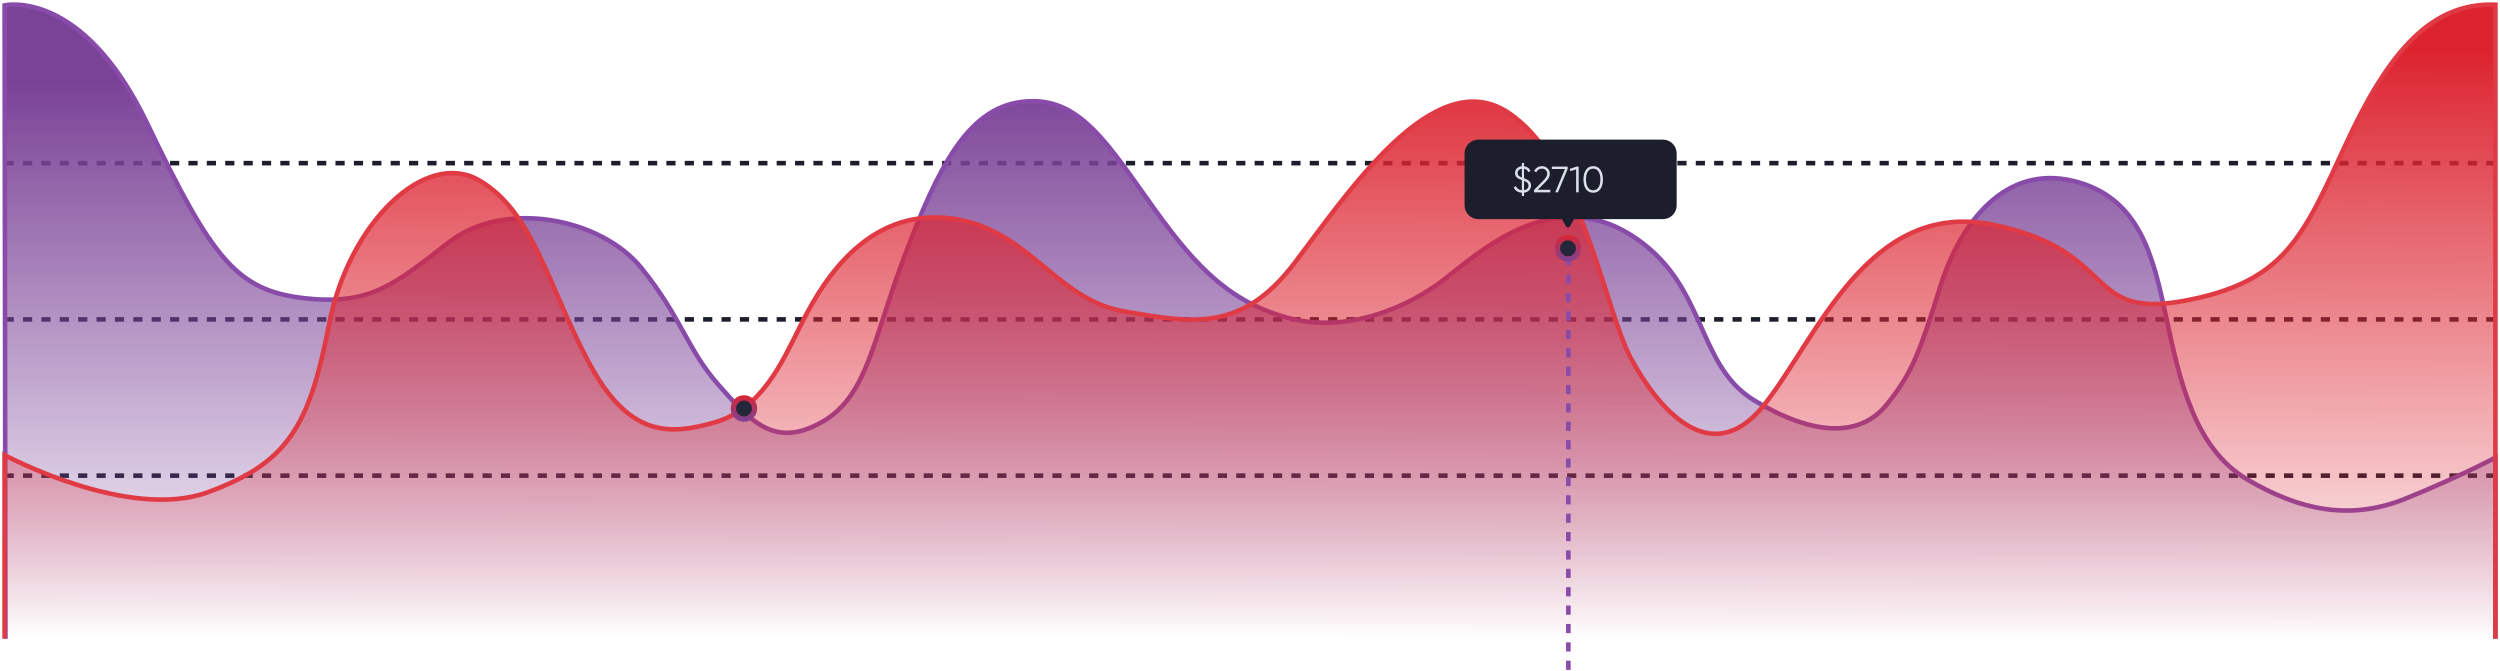 <svg width="544" height="146" viewBox="0 0 544 146" fill="none" xmlns="http://www.w3.org/2000/svg">
<line id="OutlayGRaphic_line1" x1="543" y1="103.5" x2="1" y2="103.5" stroke="#1D1E2C" stroke-dasharray="2 2"/>
<line x1="543" y1="69.5" x2="1" y2="69.5" stroke="#1D1E2C" stroke-dasharray="2 2"/>
<line x1="543" y1="35.5" x2="1" y2="35.5" stroke="#1D1E2C" stroke-dasharray="2 2"/>
<path d="M1.182 139L1 1.168C1 1.168 17.849 -2.715 32.019 26.838C46.189 56.392 51.503 63.15 66.036 64.864C80.57 66.579 85.883 61.838 97.828 52.609C109.772 43.38 130.8 47.415 139.611 58.359C148.422 69.302 149.466 75.96 156.461 83.877C163.455 91.795 168.541 97.544 178.669 91.947C188.797 86.349 189.842 74.094 196.972 55.333C204.102 36.572 210.461 23.762 222.133 22.198C233.805 20.635 239.8 29.41 249.383 42.926C258.965 56.493 266.232 65.117 279.63 69C292.982 72.883 306.471 66.831 314.283 60.779C322.049 54.727 337.627 40.455 354.658 50.995C371.689 61.536 368.692 79.238 381.772 87.156C394.897 95.073 404.889 95.073 410.566 88.013C416.288 80.952 417.832 76.212 422.238 62.242C426.643 48.272 436.362 35.866 451.032 39.346C465.701 42.825 468.562 55.938 471.424 69.302C474.285 82.717 477.509 97.544 488.954 104.302C500.399 111.06 511.39 113.38 523.471 108.488C535.552 103.596 543 99.562 543 99.562V138.95" fill="url(#paint0_linear_148_25)"/>
<path d="M1.182 139L1 1.168C1 1.168 17.849 -2.715 32.019 26.838C46.189 56.392 51.503 63.15 66.036 64.864C80.57 66.579 85.883 61.838 97.828 52.609C109.772 43.38 130.8 47.415 139.611 58.359C148.422 69.302 149.466 75.96 156.461 83.877C163.455 91.795 168.541 97.544 178.669 91.947C188.797 86.349 189.842 74.094 196.972 55.333C204.102 36.572 210.461 23.762 222.133 22.198C233.805 20.635 239.8 29.41 249.383 42.926C258.965 56.493 266.232 65.117 279.63 69C292.982 72.883 306.471 66.831 314.283 60.779C322.049 54.727 337.627 40.455 354.658 50.995C371.689 61.536 368.692 79.238 381.772 87.156C394.897 95.073 404.889 95.073 410.566 88.013C416.288 80.952 417.832 76.212 422.238 62.242C426.643 48.272 436.362 35.866 451.032 39.346C465.701 42.825 468.562 55.938 471.424 69.302C474.285 82.717 477.509 97.544 488.954 104.302C500.399 111.06 511.39 113.38 523.471 108.488C535.552 103.596 543 99.562 543 99.562V138.95" stroke="#894BA9" stroke-miterlimit="10"/>
<path d="M1 138.943V99.038C1 99.038 27.986 113.482 45.296 107.088C62.605 100.694 67.285 92.873 71.601 70.608C75.917 48.344 92.636 32.416 104.312 39.267C115.988 46.117 119.122 61.76 127.891 78.43C136.659 95.099 145.427 94.814 155.559 91.902C165.69 88.991 170.142 78.943 174.049 71.122C177.956 63.301 187.088 46.175 205.215 47.373C223.343 48.572 229.158 65.014 244.332 67.697C259.506 70.38 270.228 72.321 281.722 57.193C293.217 42.064 311.889 13.863 328.063 24.424C344.236 34.928 349.098 67.24 354.913 78.03C360.774 88.82 372.222 102.521 383.716 88.306C395.211 74.091 406.296 43.263 433.737 48.915C461.178 54.567 453.227 69.524 475.216 65.47C497.205 61.417 501.112 51.598 510.471 31.332C519.83 11.065 529.143 0.504 543 1.018V139" fill="url(#paint1_linear_148_25)"/>
<path d="M1 138.943V99.038C1 99.038 27.986 113.482 45.296 107.088C62.605 100.694 67.285 92.873 71.601 70.608C75.917 48.344 92.636 32.416 104.312 39.267C115.988 46.117 119.122 61.76 127.891 78.43C136.659 95.099 145.427 94.814 155.559 91.902C165.69 88.991 170.142 78.943 174.049 71.122C177.956 63.301 187.088 46.175 205.215 47.373C223.343 48.572 229.158 65.014 244.332 67.697C259.506 70.38 270.228 72.321 281.722 57.193C293.217 42.064 311.889 13.863 328.063 24.424C344.236 34.928 349.098 67.24 354.913 78.03C360.774 88.82 372.222 102.521 383.716 88.306C395.211 74.091 406.296 43.263 433.737 48.915C461.178 54.567 453.227 69.524 475.216 65.47C497.205 61.417 501.112 51.598 510.471 31.332C519.83 11.065 529.143 0.504 543 1.018V139" stroke="#E03A45" stroke-miterlimit="10"/>
<path d="M161.885 91.769C163.478 91.769 164.769 90.478 164.769 88.885C164.769 87.291 163.478 86 161.885 86C160.291 86 159 87.291 159 88.885C159 90.478 160.291 91.769 161.885 91.769Z" fill="url(#paint2_linear_148_25)"/>
<path d="M161.887 90.617C162.842 90.617 163.617 89.842 163.617 88.886C163.617 87.931 162.842 87.156 161.887 87.156C160.931 87.156 160.156 87.931 160.156 88.886C160.156 89.842 160.931 90.617 161.887 90.617Z" fill="#24263A"/>
<line x1="341.273" y1="145.766" x2="341.273" y2="53.458" stroke="#894BA9" stroke-dasharray="2 2"/>
<path fill-rule="evenodd" clip-rule="evenodd" d="M321.691 30.379C320.035 30.379 318.691 31.722 318.691 33.379V44.687C318.691 46.343 320.035 47.687 321.691 47.687H339.856L340.757 49.246C340.949 49.579 341.43 49.579 341.623 49.246L342.523 47.687H361.845C363.502 47.687 364.845 46.343 364.845 44.687V33.379C364.845 31.722 363.502 30.379 361.845 30.379H321.691Z" fill="#1D1E2C"/>
<path d="M333.154 40.392C333.154 40.808 333.013 41.157 332.73 41.44C332.448 41.717 332.082 41.88 331.634 41.928V42.648H331.154V41.936C330.722 41.909 330.354 41.794 330.05 41.592C329.746 41.389 329.528 41.117 329.394 40.776L329.874 40.496C330.072 41.04 330.498 41.338 331.154 41.392V39.184C330.914 39.098 330.72 39.021 330.57 38.952C330.426 38.882 330.277 38.789 330.122 38.672C329.968 38.554 329.853 38.41 329.778 38.24C329.709 38.069 329.674 37.869 329.674 37.64C329.674 37.224 329.813 36.885 330.09 36.624C330.373 36.357 330.728 36.202 331.154 36.16V35.448H331.634V36.168C331.949 36.205 332.229 36.312 332.474 36.488C332.72 36.664 332.906 36.901 333.034 37.2L332.562 37.464C332.392 37.037 332.082 36.789 331.634 36.72V38.8C331.869 38.88 332.064 38.957 332.218 39.032C332.373 39.106 332.528 39.205 332.682 39.328C332.842 39.45 332.96 39.6 333.034 39.776C333.114 39.952 333.154 40.157 333.154 40.392ZM330.234 37.64C330.234 37.885 330.309 38.08 330.458 38.224C330.608 38.368 330.84 38.501 331.154 38.624V36.712C330.877 36.744 330.653 36.842 330.482 37.008C330.317 37.168 330.234 37.378 330.234 37.64ZM331.634 41.384C331.933 41.341 332.168 41.232 332.338 41.056C332.509 40.88 332.594 40.658 332.594 40.392C332.594 40.13 332.514 39.925 332.354 39.776C332.194 39.621 331.954 39.48 331.634 39.352V41.384ZM333.793 41.848V41.344L335.809 39.312C336.385 38.736 336.673 38.242 336.673 37.832C336.673 37.474 336.561 37.197 336.337 37C336.118 36.797 335.854 36.696 335.545 36.696C334.969 36.696 334.55 36.96 334.289 37.488L333.817 37.208C333.993 36.861 334.233 36.6 334.537 36.424C334.841 36.242 335.177 36.152 335.545 36.152C335.993 36.152 336.385 36.304 336.721 36.608C337.062 36.906 337.233 37.314 337.233 37.832C337.233 38.157 337.142 38.469 336.961 38.768C336.779 39.066 336.523 39.381 336.193 39.712L334.593 41.304H337.353V41.848H333.793ZM337.68 36.248H341.12V36.776L339.008 41.848H338.424L340.536 36.776H337.68V36.248ZM343.041 36.248H343.521V41.848H342.961V36.864L341.705 37.24L341.561 36.76L343.041 36.248ZM348.24 41.16C347.872 41.682 347.352 41.944 346.68 41.944C346.008 41.944 345.485 41.682 345.112 41.16C344.744 40.632 344.56 39.928 344.56 39.048C344.56 38.168 344.744 37.466 345.112 36.944C345.485 36.416 346.008 36.152 346.68 36.152C347.352 36.152 347.872 36.416 348.24 36.944C348.613 37.466 348.8 38.168 348.8 39.048C348.8 39.928 348.613 40.632 348.24 41.16ZM345.528 40.784C345.805 41.194 346.189 41.4 346.68 41.4C347.171 41.4 347.552 41.194 347.824 40.784C348.101 40.373 348.24 39.794 348.24 39.048C348.24 38.301 348.101 37.722 347.824 37.312C347.552 36.901 347.171 36.696 346.68 36.696C346.189 36.696 345.805 36.901 345.528 37.312C345.256 37.722 345.12 38.301 345.12 39.048C345.12 39.794 345.256 40.373 345.528 40.784Z" fill="#DBDFEA"/>
<path d="M341.193 56.914C342.786 56.914 344.078 55.622 344.078 54.029C344.078 52.436 342.786 51.145 341.193 51.145C339.6 51.145 338.309 52.436 338.309 54.029C338.309 55.622 339.6 56.914 341.193 56.914Z" fill="url(#paint3_linear_148_25)"/>
<path d="M341.195 55.762C342.151 55.762 342.926 54.987 342.926 54.031C342.926 53.075 342.151 52.3 341.195 52.3C340.239 52.3 339.464 53.075 339.464 54.031C339.464 54.987 340.239 55.762 341.195 55.762Z" fill="#24263A"/>
<defs>
<linearGradient id="paint0_linear_148_25" x1="272" y1="18.317" x2="272" y2="139" gradientUnits="userSpaceOnUse">
<stop stop-color="#7B4397"/>
<stop offset="1" stop-color="#7B4397" stop-opacity="0"/>
</linearGradient>
<linearGradient id="paint1_linear_148_25" x1="272.16" y1="10.713" x2="271.91" y2="139" gradientUnits="userSpaceOnUse">
<stop stop-color="#DC2430"/>
<stop offset="1" stop-color="#DC2430" stop-opacity="0"/>
</linearGradient>
<linearGradient id="paint2_linear_148_25" x1="161.885" y1="86" x2="161.885" y2="91.769" gradientUnits="userSpaceOnUse">
<stop stop-color="#DC2430"/>
<stop offset="1" stop-color="#7B4397"/>
</linearGradient>
<linearGradient id="paint3_linear_148_25" x1="341.193" y1="51.145" x2="341.193" y2="56.914" gradientUnits="userSpaceOnUse">
<stop stop-color="#DC2430"/>
<stop offset="1" stop-color="#7B4397"/>
</linearGradient>
</defs>
</svg>
